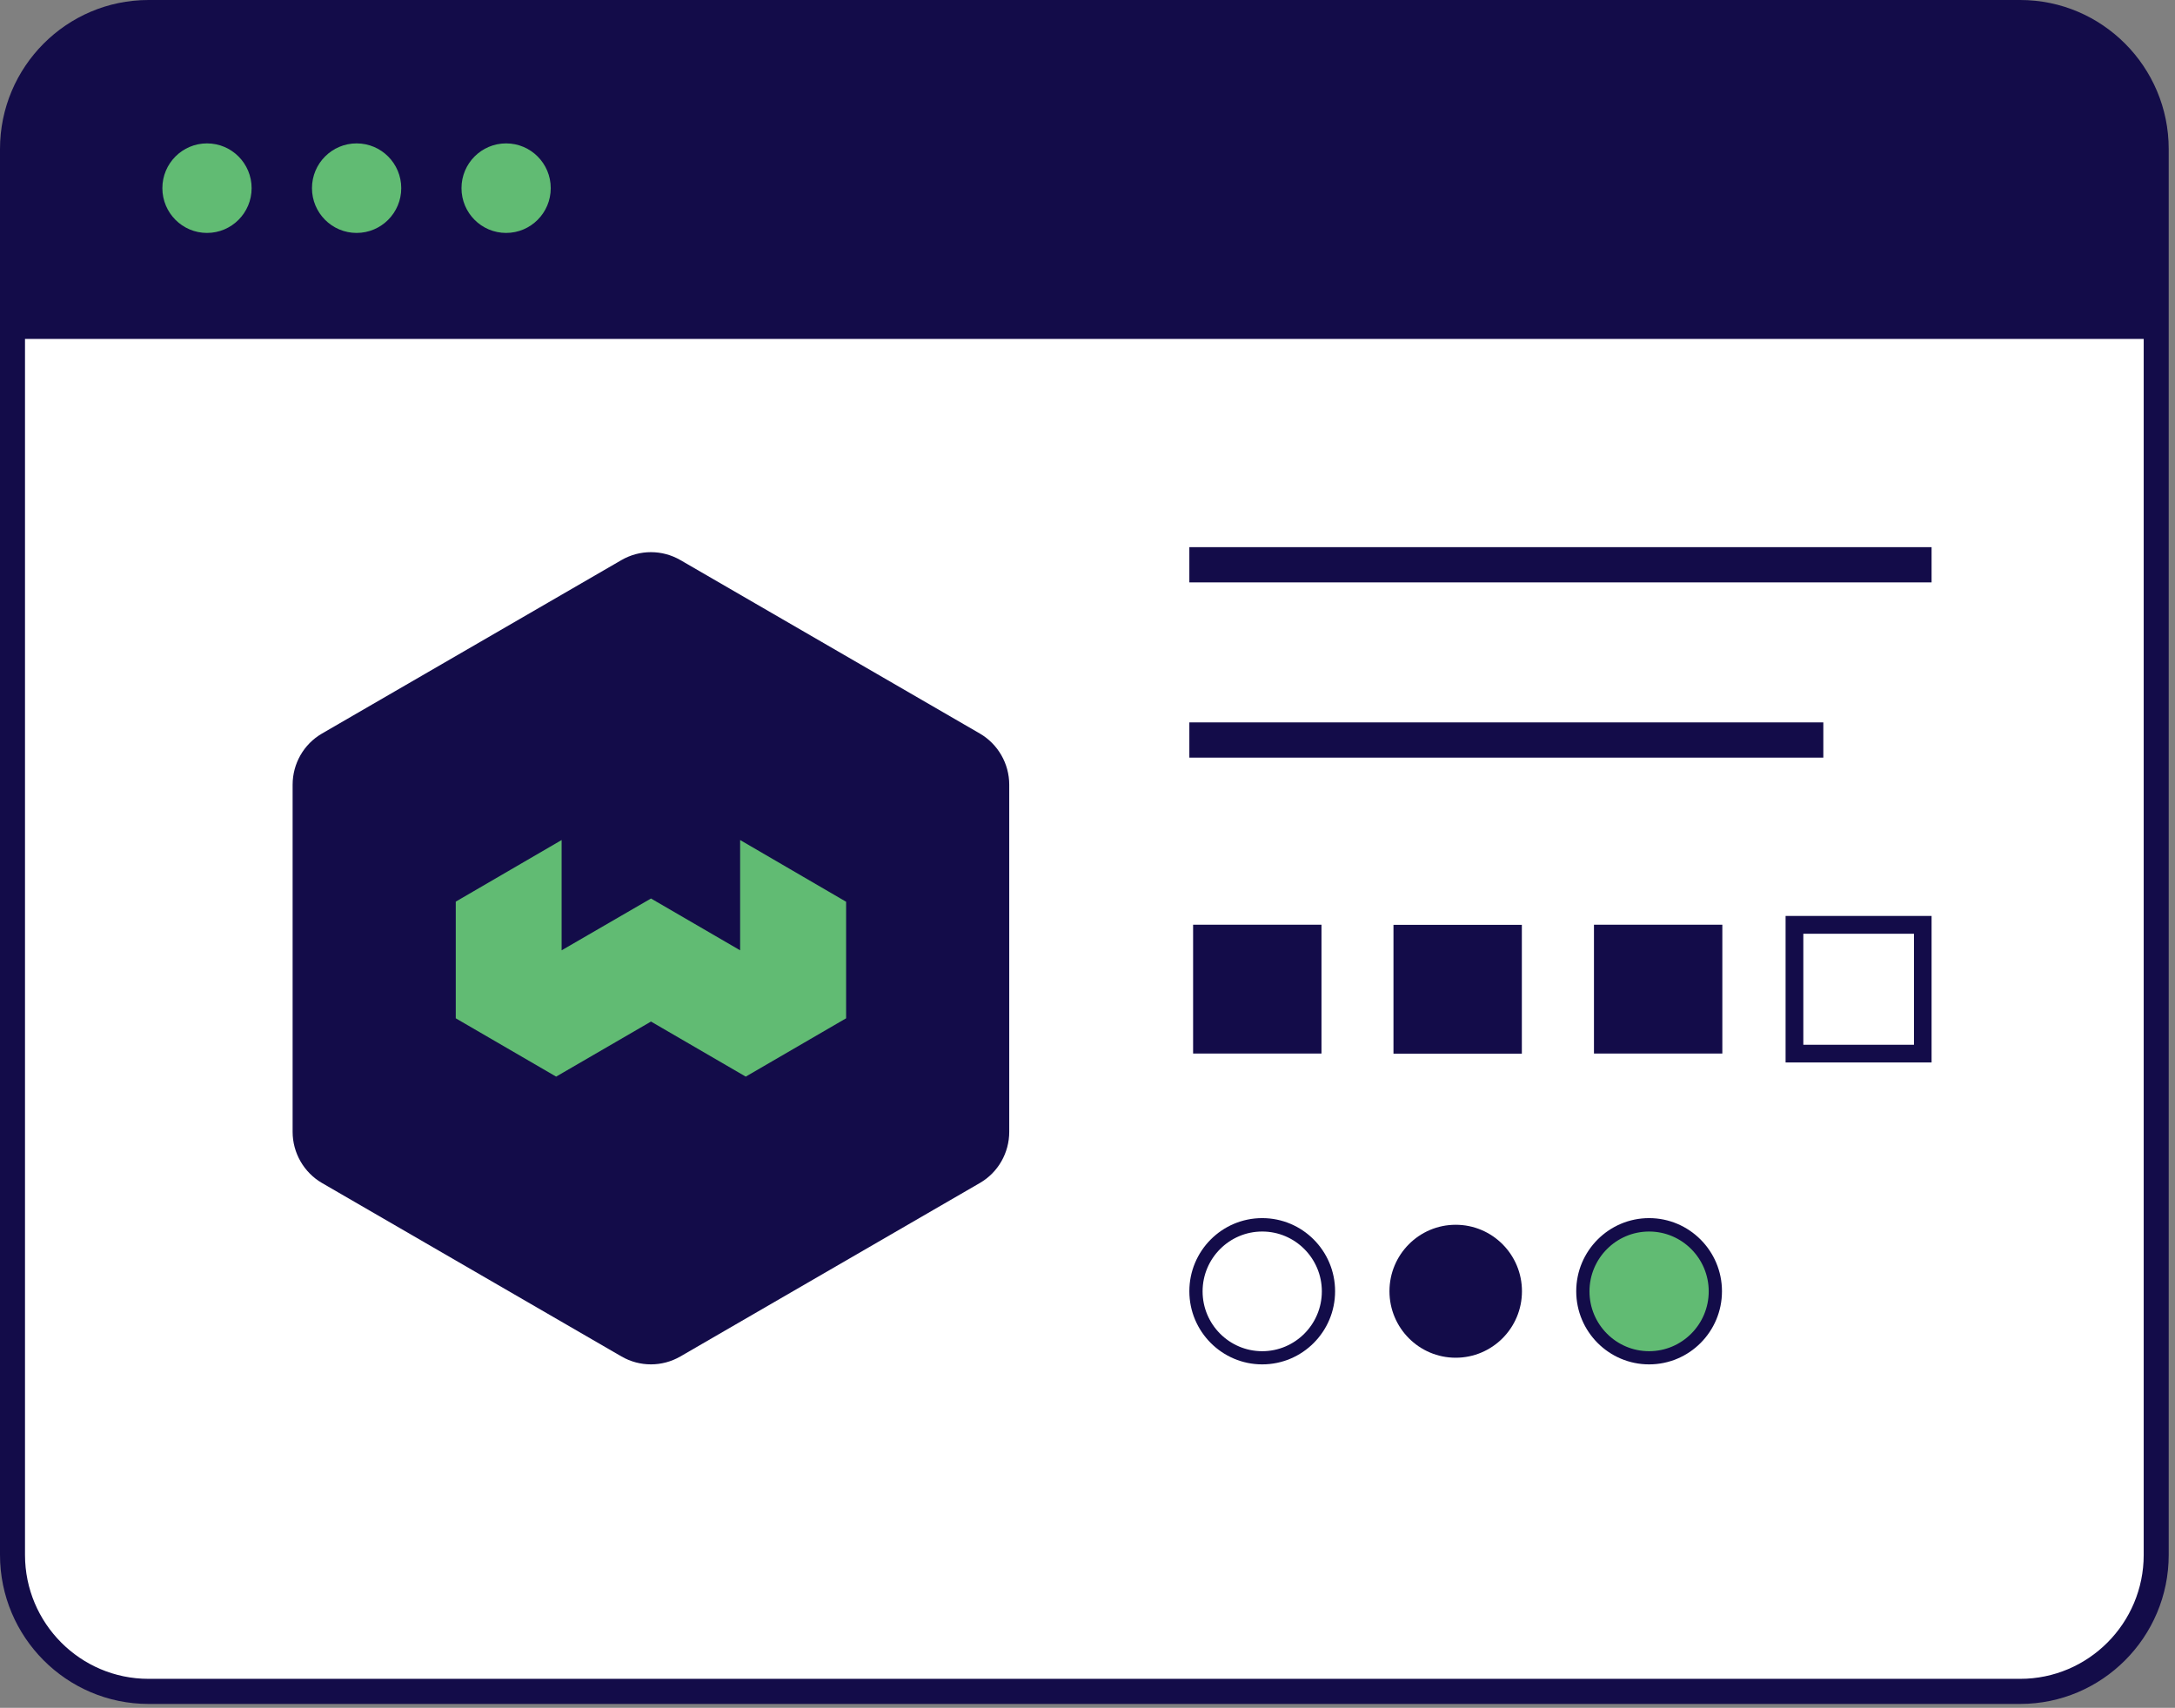 <svg width="121" height="95" viewBox="0 0 121 95" fill="none" xmlns="http://www.w3.org/2000/svg">
<rect x="0" y="0" width="121" height="95" fill="#808080" stroke="none"/>
<path d="M112.388 0.697H8.261C4.083 0.697 0.695 4.096 0.695 8.289V86.493C0.695 90.686 4.083 94.084 8.261 94.084H112.388C116.567 94.084 119.954 90.686 119.954 86.493V8.289C119.954 4.096 116.567 0.697 112.388 0.697Z" fill="white"/>
<path d="M112.389 94.783H8.261C3.706 94.783 0 91.064 0 86.493V8.289C0 3.719 3.706 0 8.261 0H112.389C116.943 0 120.65 3.719 120.65 8.289V86.493C120.65 91.064 116.943 94.783 112.389 94.783ZM8.261 1.395C4.471 1.395 1.391 4.487 1.391 8.289V86.493C1.391 90.296 4.471 93.387 8.261 93.387H112.389C116.178 93.387 119.259 90.296 119.259 86.493V8.289C119.259 4.487 116.178 1.395 112.389 1.395H8.261Z" fill="#130C49"/>
<path d="M0.695 18.853V8.289C0.695 4.116 4.103 0.697 8.261 0.697H112.388C116.547 0.697 119.954 4.116 119.954 8.289V18.853" fill="#130C49"/>
<path d="M11.516 12.957C12.887 12.957 13.998 11.842 13.998 10.466C13.998 9.091 12.887 7.976 11.516 7.976C10.145 7.976 9.033 9.091 9.033 10.466C9.033 11.842 10.145 12.957 11.516 12.957Z" fill="#61BB73"/>
<path d="M19.839 12.957C21.21 12.957 22.322 11.842 22.322 10.466C22.322 9.091 21.21 7.976 19.839 7.976C18.468 7.976 17.356 9.091 17.356 10.466C17.356 11.842 18.468 12.957 19.839 12.957Z" fill="#61BB73"/>
<path d="M28.156 12.957C29.527 12.957 30.639 11.842 30.639 10.466C30.639 9.091 29.527 7.976 28.156 7.976C26.785 7.976 25.674 9.091 25.674 10.466C25.674 11.842 26.785 12.957 28.156 12.957Z" fill="#61BB73"/>
<path d="M107.458 30.436H66.166V32.396H107.458V30.436Z" fill="#130C49"/>
<path d="M101.436 40.184H66.166V42.144H101.436V40.184Z" fill="#130C49"/>
<path d="M56.146 62.958V43.651C56.146 42.479 55.52 41.391 54.512 40.804L37.85 31.154C36.835 30.568 35.59 30.568 34.575 31.154L17.913 40.804C16.898 41.391 16.279 42.479 16.279 43.651V62.958C16.279 64.13 16.905 65.219 17.913 65.805L34.575 75.455C35.59 76.041 36.835 76.041 37.85 75.455L54.512 65.805C55.527 65.219 56.146 64.13 56.146 62.958Z" fill="#130C49"/>
<path d="M41.175 46.728V52.862L36.216 49.98L31.244 52.862V46.728L25.355 50.154V56.644L30.939 59.888L36.216 56.825L41.487 59.888L47.071 56.644V50.161L41.175 46.728Z" fill="#61BB73"/>
<path d="M70.22 75.525C72.255 75.525 73.905 73.869 73.905 71.827C73.905 69.785 72.255 68.129 70.22 68.129C68.184 68.129 66.534 69.785 66.534 71.827C66.534 73.869 68.184 75.525 70.22 75.525Z" fill="white"/>
<path d="M70.22 75.895C67.988 75.895 66.166 74.073 66.166 71.827C66.166 69.58 67.981 67.759 70.22 67.759C72.459 67.759 74.274 69.58 74.274 71.827C74.274 74.073 72.459 75.895 70.22 75.895ZM70.22 68.505C68.391 68.505 66.903 69.999 66.903 71.834C66.903 73.669 68.391 75.162 70.22 75.162C72.049 75.162 73.537 73.669 73.537 71.834C73.537 69.999 72.049 68.505 70.22 68.505Z" fill="#130C49"/>
<path d="M80.984 75.525C83.02 75.525 84.67 73.869 84.67 71.827C84.67 69.785 83.02 68.129 80.984 68.129C78.949 68.129 77.299 69.785 77.299 71.827C77.299 73.869 78.949 75.525 80.984 75.525Z" fill="#130C49"/>
<path d="M91.742 75.525C93.778 75.525 95.428 73.869 95.428 71.827C95.428 69.785 93.778 68.129 91.742 68.129C89.707 68.129 88.057 69.785 88.057 71.827C88.057 73.869 89.707 75.525 91.742 75.525Z" fill="#61BB73"/>
<path d="M91.743 75.895C89.51 75.895 87.689 74.073 87.689 71.827C87.689 69.58 89.51 67.759 91.743 67.759C93.975 67.759 95.797 69.58 95.797 71.827C95.797 74.073 93.982 75.895 91.743 75.895ZM91.743 68.505C89.914 68.505 88.426 69.999 88.426 71.834C88.426 73.669 89.914 75.162 91.743 75.162C93.572 75.162 95.06 73.669 95.06 71.834C95.06 69.999 93.572 68.505 91.743 68.505Z" fill="#130C49"/>
<path d="M73.517 58.604V51.438H66.375V58.604H73.517Z" fill="#130C49"/>
<path d="M84.664 58.611V51.445H77.522V58.611H84.664Z" fill="#130C49"/>
<path d="M95.817 58.604V51.438H88.676V58.604H95.817Z" fill="#130C49"/>
<path d="M106.964 58.611V51.445H99.822V58.611H106.964Z" fill="white"/>
<path d="M107.458 59.1H99.336V50.95H107.458V59.1ZM100.323 58.116H106.478V51.941H100.323V58.116Z" fill="#130C49"/>
</svg>

